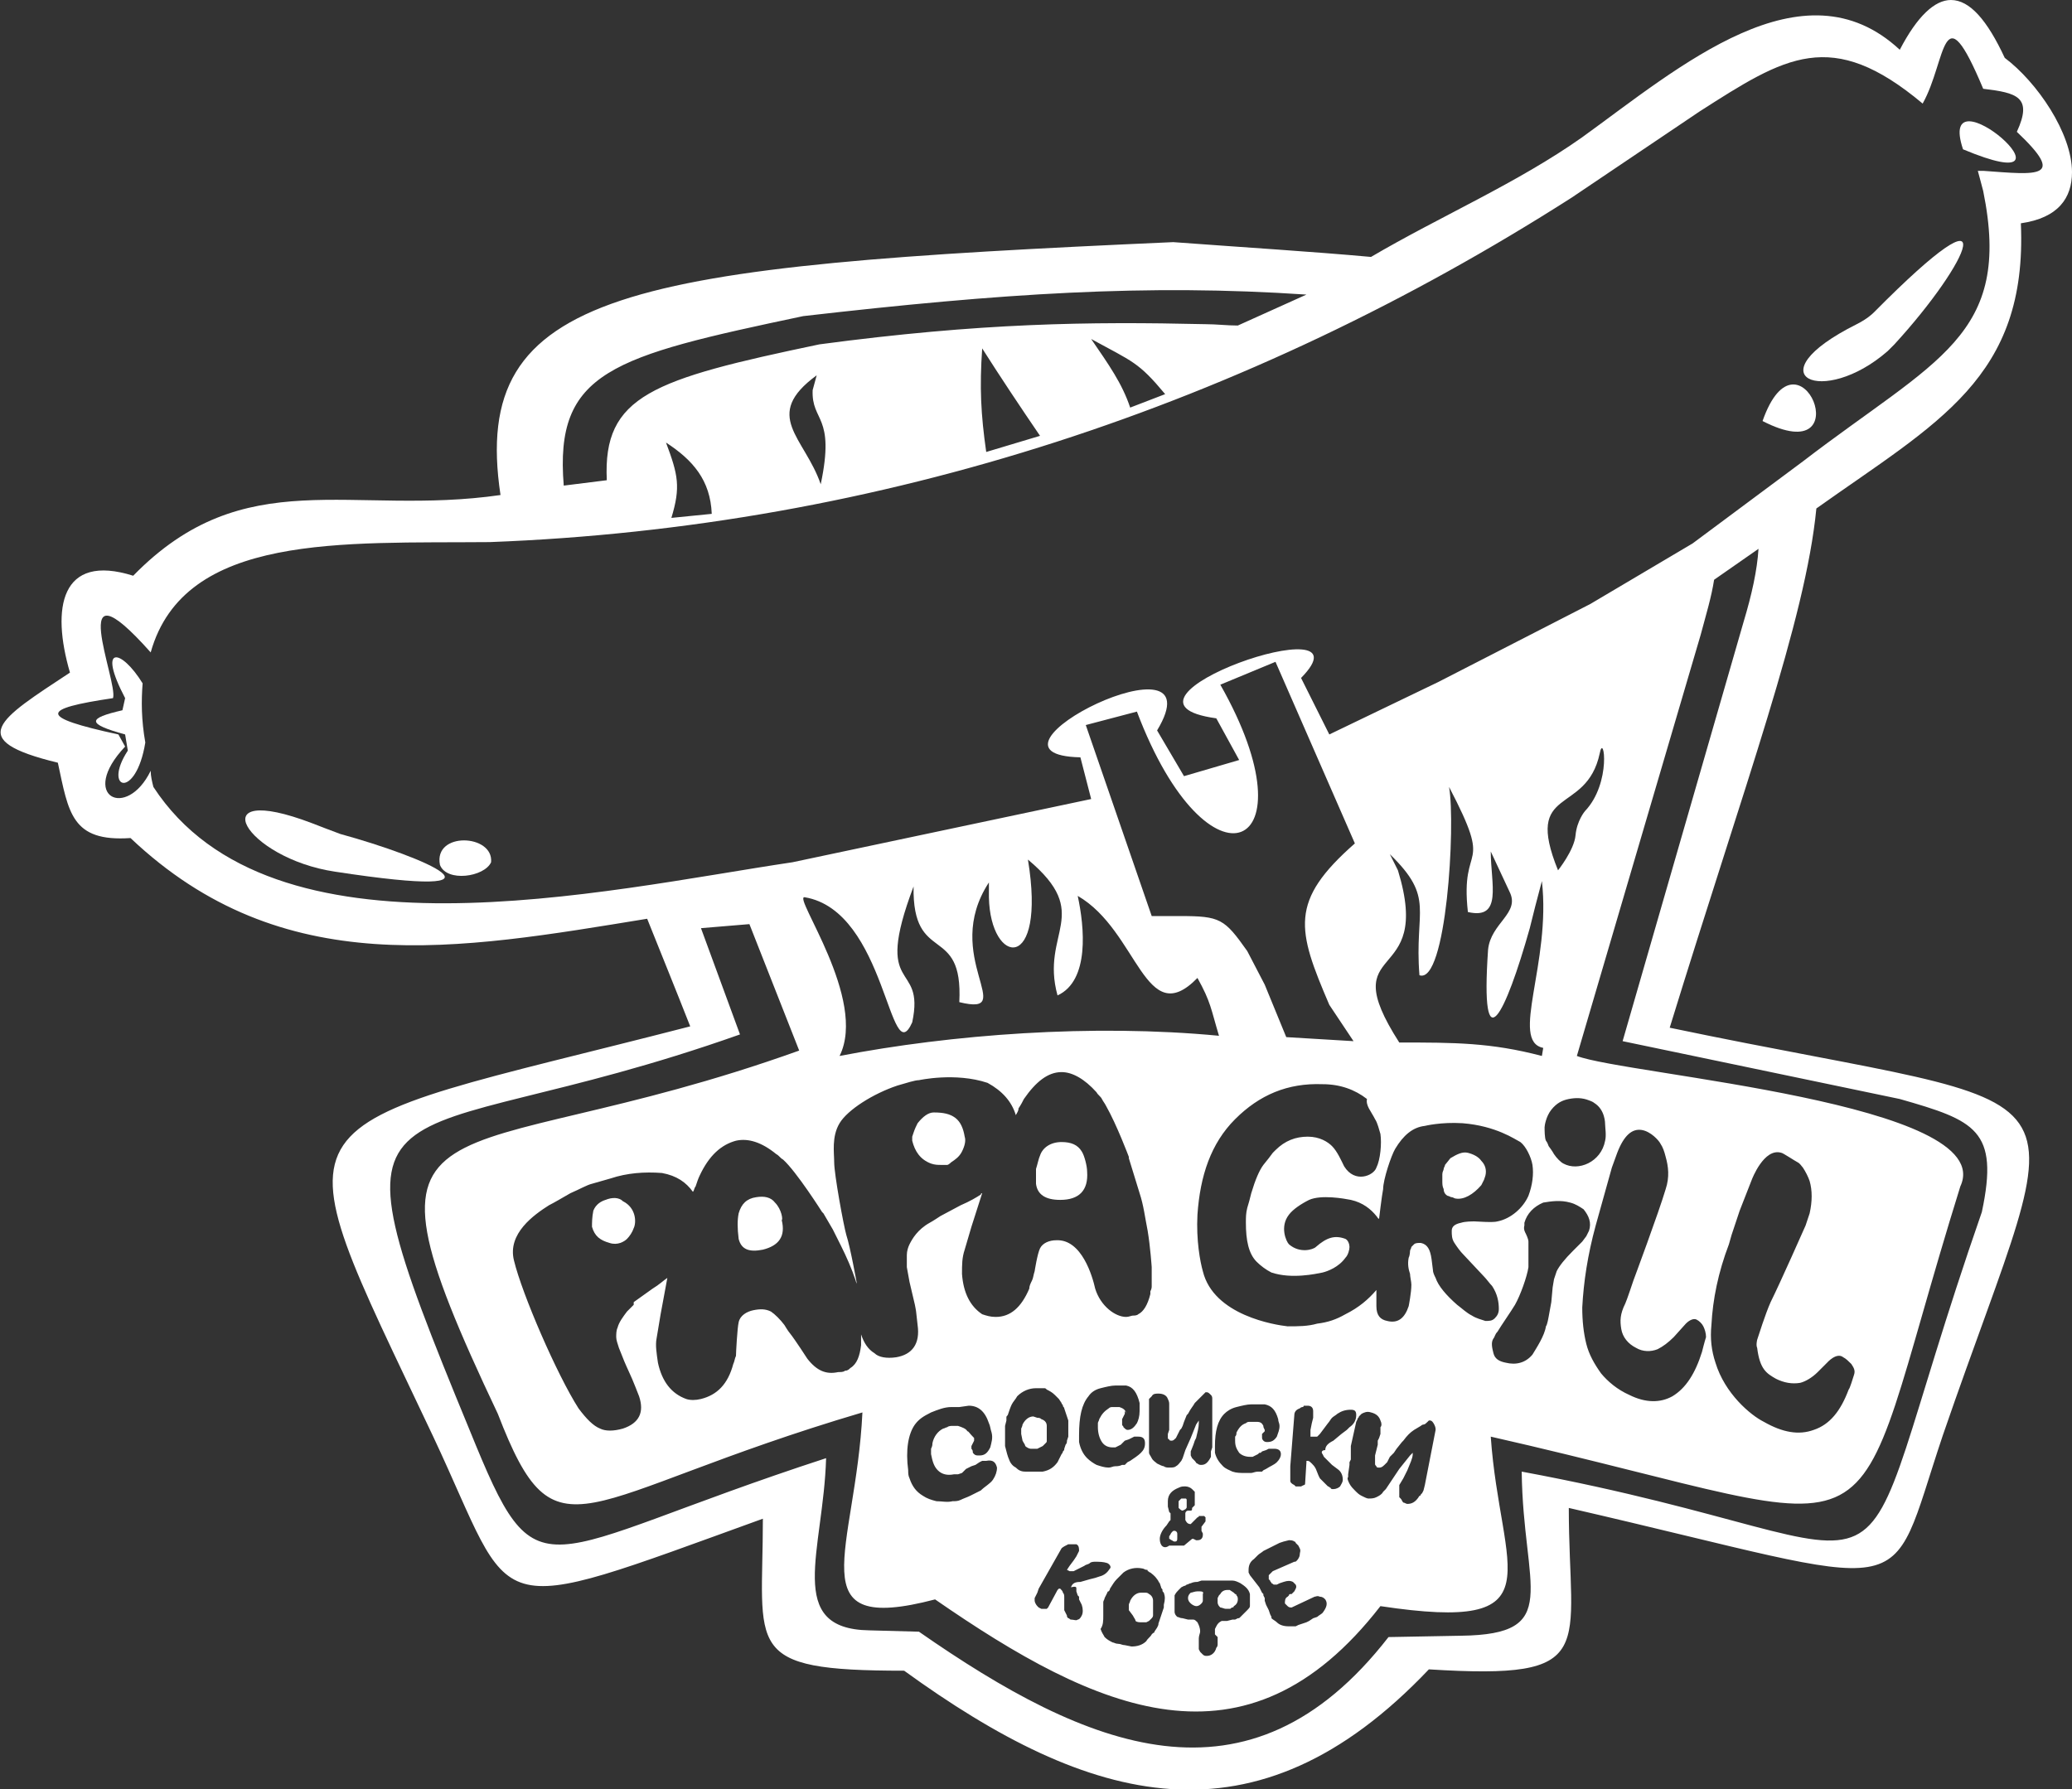 <svg xmlns="http://www.w3.org/2000/svg" xmlns:xlink="http://www.w3.org/1999/xlink" version="1.1" id="Слой_1" x="0px" y="0px" viewBox="0 0 154 133" style="enable-background:new 0 0 154 133;" xml:space="preserve">
<rect x="0" y="0" width="154" height="133" fill="#333333" stroke="none"/>
<style type="text/css">
	.st0{fill:#FFFFFF;}
</style>
<g>
	<path class="st0" d="M25.3,62c-0.3-0.1-2.1-0.8-2.1-0.8c-8.4-3.2-5,2.6,1.7,3.6C39.3,67,31.5,63.7,25.3,62"/>
	<path class="st0" d="M10.6,50.8c-1.6-2.6-3.4-2.9-1.3,1.1l-0.2,0.9c-2.6,0.6-2.7,1,0.2,1.8l0.2,1.2c-1.9,2.9,0.6,3.7,1.3-0.6   C10.5,53.5,10.5,52.1,10.6,50.8"/>
	<path class="st0" d="M145.9,11.1C155.7,15.2,143.8,4.8,145.9,11.1"/>
	<path class="st0" d="M154,12.8c0-2.9-2.6-6.7-5-8.5C147.7,1.5,146.4,0,145,0h0c-1.2,0-2.5,1.2-3.8,3.7C134-3,124.8,5,117.6,10.2   c-4.8,3.4-10.6,5.9-15.7,8.9c-4.4-0.4-9.3-0.7-14.7-1.1c-40.5,1.8-52.3,3.5-50,18.8c-11.1,1.6-19-2.5-27.3,6   c-5.4-1.7-6.1,2.4-4.7,7.2c-5.3,3.5-7.9,5-0.9,6.7c0.8,3.7,1,5.9,5.4,5.6c11.3,10.7,24.3,8.3,38.4,6c1,2.5,2.1,5.2,3.2,8   c-31.4,8.1-31,5.3-19.1,30.5c6.3,13.4,3.5,13.7,24.5,6.1c0,9.7-1.6,11.3,10.5,11.3c13.8,10,26.1,13.5,39-0.1   c12.8,0.8,10.4-1.4,10.4-12c26.5,6.1,23.5,7.4,27.8-5.4c9.7-28.2,12.2-23.5-20.3-30.3c5.6-18.2,10.1-30.3,10.9-38.6   c9-6.4,15.7-9.7,15.2-21.2C153,16.2,154,14.7,154,12.8 M59.7,23.5c14.8-1.7,25.5-2.4,37.4-1.6L92,24.2c-0.8,0-1.6-0.1-2.4-0.1   c-8.7-0.2-16.7-0.1-28.7,1.5c-12.4,2.6-16.1,3.8-15.8,10.1l-3.2,0.4C41.2,27.6,45.5,26.5,59.7,23.5 M86.6,29.3l-2.6,1   c-0.6-1.8-1.6-3.2-2.9-5.1C84.2,26.9,84.6,26.9,86.6,29.3 M77.3,32.4l-4,1.2c-0.4-2.8-0.5-4.8-0.3-7.7   C74.4,28.1,75.8,30.2,77.3,32.4 M61,36c-1.2-3.5-4.4-5.1-0.3-8.1L60.4,29C60.3,31.4,62.1,30.8,61,36 M49.5,32.9   c2,1.3,3.3,2.8,3.4,5.3l-3,0.3C50.6,36.2,50.4,35.3,49.5,32.9 M129.6,46.2l-9,31.2l20.6,4.3c5.6,1.6,7.4,2.3,6.1,8.4   c-11.3,32.5-2.4,25.2-34.2,19.3c0.1,8.7,3.1,12.1-4.5,12.2l-5.4,0.1c-10.4,13.4-22.4,8.3-34.9-0.4l-3.7-0.1   c-6.3-0.1-3.4-5.9-3.2-12.8c-21.8,7.1-21.3,10.7-26.5-2.1c-11.6-28.1-6.7-19.9,20.1-29.4l-2.9-7.9l3.6-0.3l3.7,9.4   c-26.5,9.5-34.3,1.9-22.4,27c4.4,11.4,5.8,6.2,27.1-0.1c-0.5,10.3-4.9,16.6,5.4,13.9c12,8.3,23.1,13.4,33.1,0.5   c13.3,2,8.9-2.5,8.2-12.6c31.7,7.2,25.8,10.6,34.9-18.6c2.9-6.2-24.9-8.3-28.5-9.7l9.2-31.3c0.4-1.5,0.8-2.8,1-4.1l3.3-2.3   C130.6,42.4,130.2,44.2,129.6,46.2 M67.9,65.9c-0.1,5.9,3.7,2.7,3.4,8.6c4.5,1.1-1.4-3.4,2.2-8.9l0,1.1c0.1,5.1,4.3,5.7,2.9-2.8   c4.9,4.1,0.9,5.4,2.2,10.1c2.4-1.1,2-5.1,1.5-7.4c4.5,2.6,5,10.1,8.9,6.1c1,1.8,1,2.3,1.6,4.3c-9.4-0.9-19.9-0.1-28.2,1.5   c2.1-4.2-3.5-11.9-2.6-11.8c6.1,1,6.3,13.1,8,9.3C68.8,71.3,64.8,74.1,67.9,65.9 M90.7,50.9l4.1-1.7l5.9,13.5   c-4.9,4.3-4.3,6.4-1.9,12l1.8,2.7l-5-0.3L94,73.2l-1.3-2.5c-1.7-2.4-2-2.6-5-2.6h-2.1l-4.9-14.2l3.8-1   C89.8,66.9,97.8,63.4,90.7,50.9 M103.9,64.7l-0.6-1.2c3.4,3.3,1.8,4.1,2.2,9c2,0.7,2.7-11.2,2.2-14c3.4,6.5,0.8,3.9,1.4,9.3   c2.6,0.6,1.7-2.1,1.7-4.5l1.4,3c0.8,1.6-1.4,2.3-1.6,4.3c-0.6,8.7,1.3,4.8,3.1-1.6l0.4-1.6l0.5-1.9c0.7,6.1-2.4,11.9,0.1,12.4   l-0.1,0.6c-3.8-1-6.5-1-10.6-1C99,69.7,106.6,73.5,103.9,64.7 M115.3,82.5c0.4-0.5,0.8-0.7,1.3-0.8c0.5-0.1,1-0.1,1.5,0.1   c0,0,0.3,0.1,0.4,0.2c0.8,0.5,0.8,1.5,0.8,1.6c0,0.2,0.1,0.8,0,1.2c-0.3,1.6-2,2.3-3.1,1.7c-0.2-0.1-0.5-0.4-0.7-0.7   c-0.1-0.2-0.4-0.6-0.4-0.6s-0.1-0.3-0.2-0.4c-0.1-0.2-0.1-0.8-0.1-1C114.8,83.7,114.9,83,115.3,82.5 M118.9,56   c0.3-1.6,0.9,2.2-1.1,4.3c0,0-0.6,0.7-0.7,1.8c-0.1,1.1-1.3,2.6-1.3,2.6C113.2,58.3,117.9,60.7,118.9,56 M120.5,98.8   c0.1,0.6,0.5,1.1,1.1,1.4c0.5,0.3,1.1,0.3,1.6,0.1c0.4-0.2,0.8-0.5,1.2-0.9l0.9-1c0.3-0.3,0.6-0.4,0.8-0.3c0.2,0.1,0.4,0.3,0.5,0.5   c0.1,0.2,0.2,0.5,0.2,0.8c-0.1,0.3-0.3,1.1-0.3,1.1c-0.5,1.6-1.2,2.7-2.2,3.3c-0.9,0.5-2,0.5-3.2-0.1c-0.9-0.4-1.6-1-2.1-1.6   c-0.5-0.7-0.9-1.4-1.1-2.2c-0.2-0.8-0.3-1.7-0.3-2.7c0.1-1.9,0.4-3.9,1-6.1l1.2-4.3l0.4-1.1c0.5-1.3,1.1-1.8,1.8-1.7   c0.7,0.1,1.3,0.8,1.4,1c0.2,0.3,0.3,0.6,0.4,1c0.2,0.7,0.3,1.5,0,2.4c-0.5,1.7-2.4,6.8-2.4,6.8s-0.5,1.5-0.6,1.7   C120.4,97.7,120.4,98.2,120.5,98.8 M116.7,89.4c0.4,0.1,0.7,0.3,1,0.5c0.4,0.5,0.6,1,0.4,1.6l-0.2,0.4l-0.3,0.4l-0.2,0.2l-0.1,0.1   l-0.2,0.2l-0.2,0.2c-0.6,0.6-1,1.1-1.2,1.5l-0.2,0.6l-0.1,0.6l-0.1,1.1l-0.2,1.1c0,0-0.1,0.6-0.2,0.7c-0.1,0.7-0.7,1.6-1,2.1   c-0.5,0.6-1.2,0.8-2,0.6c-0.5-0.1-0.8-0.3-0.9-0.7c-0.1-0.4-0.2-0.8,0-1.1c0.1-0.1,0.1-0.3,0.3-0.5c0.3-0.5,1-1.5,1.3-2   c0.4-0.7,0.9-2.1,1-2.8c0-0.2,0-0.3,0-0.4c0-0.4,0-1.2,0-1.5c0-0.2-0.2-0.6-0.2-0.6s-0.2-0.3-0.1-0.6c0,0,0-0.1,0-0.2   c0.2-0.7,0.7-1.2,1.4-1.5C115.3,89.3,116,89.2,116.7,89.4 M102.2,83.2c0.2,0.3,0.3,0.8,0.4,1.1c0.1,0.7,0,1.9-0.3,2.5   c-0.2,0.6-1.6,1.2-2.4-0.1c-0.2-0.4-0.5-1.1-0.9-1.5c-0.3-0.3-0.9-0.7-1.8-0.7c-0.9,0-1.7,0.3-2.4,1l-0.2,0.2l-0.3,0.4l-0.4,0.5   c-0.3,0.4-0.6,1.1-0.9,2.1c-0.1,0.4-0.2,0.8-0.3,1.1c-0.1,0.4-0.1,0.7-0.1,1.1c0,1.3,0.2,2.3,0.8,2.9c0.3,0.3,0.7,0.6,1.1,0.8   c1.5,0.5,3.3,0.1,3.8,0c0.4-0.1,1.2-0.4,1.7-1.1c0.2-0.2,0.3-0.6,0.3-0.8c0-0.2-0.1-0.5-0.3-0.6c-0.8-0.3-1.4-0.1-2.2,0.6   c-0.2,0.2-1.2,0.5-2-0.2c-0.2-0.2-0.7-1.3,0-2.2c0.3-0.4,0.9-0.8,1.5-1.1c0.9-0.4,2.6-0.1,3.1,0c0.9,0.2,1.5,0.7,1.9,1.2   c0.1,0.1,0.1,0.2,0.2,0.2c0,0,0.2-1.7,0.3-2.2c0-0.7,0.6-2.5,0.9-3c0.6-1,1.3-1.6,2.2-1.7c0,0,1.2-0.3,2.8-0.2   c2.5,0.2,3.9,1.2,4.3,1.4c0.4,0.3,0.8,1.1,0.9,1.7c0.1,0.7,0,1.5-0.3,2.3c-0.4,0.9-1.3,1.7-2.3,1.9c-0.3,0.1-1.6,0-1.7,0   c-0.2,0-0.7,0-1,0.1c-0.5,0.1-0.7,0.3-0.7,0.6c0,0.3,0,0.6,0.2,0.9c0.2,0.3,0.4,0.6,0.7,0.9l1.5,1.6c0.2,0.2,0.4,0.5,0.6,0.7   c0.4,0.6,0.5,1.2,0.5,1.7c0,0.3-0.1,0.5-0.3,0.7c-0.2,0.2-0.4,0.2-0.7,0.2c-0.3-0.1-0.7-0.2-1-0.4c-0.4-0.2-0.7-0.5-1.1-0.8   c-0.8-0.7-1.4-1.4-1.6-2c-0.1-0.2-0.2-0.4-0.2-0.6l-0.1-0.8c-0.1-0.7-0.3-1.1-0.8-1.2c-0.2,0-0.4,0-0.5,0.1   c-0.1,0.1-0.1,0.1-0.2,0.2c0,0.1-0.1,0.2-0.1,0.3c0,0,0,0.3-0.1,0.5c-0.1,0.5,0,0.9,0.1,1.2c0,0.2,0.1,0.6,0.1,0.8   c0,0.6-0.2,1.6-0.2,1.6c-0.3,0.9-0.8,1.3-1.6,1.1c-0.5-0.1-0.8-0.4-0.8-1.1l0-1.2c-0.6,0.7-1.3,1.3-2.3,1.8   c-0.7,0.4-1.3,0.6-2.1,0.7c-0.7,0.2-1.4,0.2-2.2,0.2c-0.9-0.1-5.5-0.8-6.3-4.1c-0.2-0.7-0.5-2.3-0.4-4.2c0.2-2.9,1-5.3,2.8-7.1   c1.8-1.8,3.9-2.7,6.5-2.6c1.3,0,2.4,0.4,3.3,1.1C101.5,82.2,101.9,82.6,102.2,83.2 M105.1,107.9l0-0.1l0,0l0,0l0,0l0,0l0,0l0,0.1   l-0.3,0.3l-0.4,0.5l-0.4,0.5l-0.6,0.9l-0.2,0.3l-0.2,0.3l-0.2,0.2c-0.1,0.2-0.3,0.3-0.5,0.4c-0.2,0.1-0.4,0.1-0.6,0.1   c-0.1,0-0.3-0.1-0.5-0.2c-0.2-0.1-0.3-0.2-0.5-0.4c-0.1-0.1-0.3-0.3-0.4-0.5c-0.1-0.2-0.2-0.4-0.1-0.5c0,0,0,0,0-0.1   c0-0.1,0-0.1,0-0.1l0.1-0.7v-0.2l0.1-0.2l0-0.2l0-0.1l0-0.2l0-0.2l0-0.3l0.4-1.8l0.1-0.2c0-0.1,0.1-0.1,0.1-0.2l0.1-0.1l0.1-0.1   c0.2-0.1,0.4-0.2,0.7-0.1c0.4,0.1,0.6,0.3,0.7,0.6c0.1,0.2,0.1,0.4,0,0.5c0,0,0,0.1,0,0.1c0,0.1,0,0.1,0,0.1l0,0.3l-0.1,0.3   l-0.1,0.2l0,0c0,0,0,0.1,0,0.1c0,0,0,0.1,0,0.1c0,0,0,0.1,0,0.1l-0.1,0.4l-0.1,0.4l0,0.2l0,0.3c0,0,0,0.1,0,0.1   c0,0.1,0,0.1,0.1,0.2c0,0.1,0.1,0.1,0.2,0.1c0.1,0,0.2,0,0.4-0.2l0.2-0.2l0.1-0.2l0.1-0.2l0.1-0.1l0.2-0.2l0.2-0.3l0.4-0.5l0.1-0.1   c0.3-0.4,0.5-0.6,0.8-0.8l0.5-0.3c0.1-0.1,0.2-0.1,0.2-0.1c0.1,0,0.2-0.1,0.3-0.2l0.1-0.1l0.1,0l0,0l0,0c0.1,0,0.2,0.1,0.3,0.3   c0.1,0.2,0.1,0.3,0.1,0.4l-0.8,4.1l-0.1,0.4l-0.1,0.2l-0.1,0.1c0,0,0,0.1-0.1,0.1c-0.3,0.5-0.6,0.6-0.9,0.6c-0.1,0-0.2-0.1-0.3-0.1   c-0.1-0.1-0.1-0.2-0.2-0.3l-0.1-0.1l0-0.2l0-0.2l0-0.1l0-0.1l0-0.1l0-0.1l0-0.1l0.3-0.5l0.2-0.4l0.1-0.2c0.2-0.5,0.4-0.9,0.4-1.2   l0-0.1L105.1,107.9z M98.3,108.1l0.1,0.2l0.3,0.3l0.1,0.1l0.1,0.1l0.1,0.1l0.4,0.3c0.3,0.2,0.4,0.5,0.4,0.8c0,0.2-0.1,0.3-0.2,0.5   c-0.1,0.1-0.3,0.2-0.5,0.2c-0.1,0-0.2,0-0.2-0.1c-0.1,0-0.1-0.1-0.2-0.1l-0.2-0.2l-0.2-0.2l-0.2-0.2l-0.1-0.2l-0.2-0.5   c-0.1-0.2-0.2-0.3-0.3-0.4c-0.1-0.1-0.2-0.2-0.3-0.2l-0.1,0c0,0,0,0,0,0.1l-0.1,1.6c0,0,0,0.1-0.1,0.1l-0.2,0.1l-0.2,0l-0.2,0l0,0   l-0.1-0.1c-0.2-0.1-0.3-0.2-0.3-0.3c0,0,0-0.1,0-0.1c0,0,0-0.1,0-0.1l0-0.2l0-0.3l0-0.4l0.3-3.8c0-0.2,0.1-0.4,0.4-0.5   c0,0,0.1-0.1,0.2-0.1c0,0,0.1,0,0.1-0.1c0.1,0,0.1,0,0.2,0c0.1,0,0.1,0,0.1,0c0.2,0,0.4,0.1,0.4,0.4l0,0.2v0.3l-0.1,0.4l-0.1,0.5   l0,0.4l0,0.1l0.1,0l0.1,0l0.2,0c0,0,0.1,0,0.1,0l0.1-0.1l0.1-0.1l0.3-0.4l0.3-0.4c0.1-0.1,0.2-0.3,0.3-0.4c0.1-0.1,0.3-0.2,0.4-0.3   c0.3-0.2,0.6-0.3,1-0.3c0.3,0,0.4,0.1,0.4,0.4c0,0.4-0.2,0.7-0.5,0.9l-0.2,0.2l-0.4,0.3l-0.6,0.5c-0.4,0.2-0.6,0.4-0.6,0.7   C98.2,107.8,98.2,108,98.3,108.1 M90.5,121.7l0,0.2l0,0.1v0.2c0,0.1,0,0.2-0.1,0.3c-0.1,0.4-0.4,0.6-0.7,0.6c-0.1,0-0.2,0-0.3-0.1   c-0.1-0.1-0.1-0.1-0.2-0.2l-0.1-0.2l0-0.1l0-0.3v-0.1c0-0.1,0-0.1,0-0.1l0-0.2c0-0.2,0.1-0.4,0.1-0.5c0-0.3-0.1-0.5-0.2-0.7   c-0.1-0.1-0.2-0.2-0.3-0.2l-0.1,0l-0.1,0c0,0-0.1,0-0.1,0c0,0-0.1,0-0.1,0l-0.4-0.1c-0.2,0-0.3-0.1-0.4-0.1   c-0.1-0.1-0.2-0.2-0.2-0.4l0-0.2l0-0.2l0-0.2l0-0.4l0-0.1v-0.1c0.1-0.2,0.2-0.3,0.3-0.4l0.2-0.2l0.2-0.1c0.1,0,0.2-0.1,0.2-0.1   c0.1,0,0.2-0.1,0.3-0.1c0.2-0.1,0.4-0.1,0.5-0.1l0.3-0.1l0.3,0l0.2,0H90h0.7c0.1,0,0.3,0,0.4,0c0.1,0,0.3,0,0.5,0   c0.2,0,0.4,0.1,0.6,0.2c0.3,0.2,0.6,0.4,0.7,0.8c0,0.1,0,0.1,0,0.2c0,0.1,0,0.2,0,0.2c0,0.1,0,0.3,0,0.5c0,0.1-0.1,0.2-0.2,0.3   l-0.1,0.1l-0.2,0.2l-0.2,0.2c-0.1,0.1-0.1,0.1-0.2,0.1l-0.2,0.1l-0.2,0l-0.4,0.1l-0.2,0c0,0-0.1,0-0.1,0c0,0,0,0-0.1,0   c-0.2,0.1-0.3,0.2-0.4,0.4l-0.1,0.2l0,0.3v0.1L90.5,121.7z M80,118.1l0,0.2l0.1,0.3l0.1,0.1l0,0.1l0,0.1l0.2,0.4   c0.1,0.3,0.1,0.6,0,0.8c-0.1,0.2-0.2,0.3-0.3,0.3c-0.1,0.1-0.3,0-0.5,0c-0.1,0-0.1-0.1-0.2-0.1c-0.1-0.1-0.1-0.1-0.1-0.2l-0.1-0.2   l-0.1-0.2l0-0.2l0-0.2l0-0.5c0-0.2,0-0.3-0.1-0.4c0-0.1-0.1-0.2-0.2-0.3l-0.1,0c0,0,0,0-0.1,0.1l-0.7,1.3c0,0-0.1,0.1-0.1,0.1   l-0.2,0l-0.2,0l-0.2-0.1l0,0l-0.1-0.1c-0.1-0.1-0.2-0.3-0.2-0.4c0,0,0-0.1,0-0.1c0,0,0-0.1,0-0.1l0.1-0.2l0.1-0.2l0.1-0.3l1.7-3   c0.1-0.1,0.3-0.2,0.5-0.3c0,0,0.1,0,0.2,0c0,0,0.1,0,0.1,0c0.1,0,0.1,0,0.2,0c0,0,0.1,0,0.1,0c0.2,0.1,0.2,0.3,0.2,0.5l-0.1,0.2   l-0.1,0.2l-0.2,0.3l-0.3,0.4l-0.2,0.3l0,0l0,0l0,0l0.2,0.1c0,0,0.1,0,0.1,0l0.1,0l0.1,0l0.4-0.2l0.4-0.2c0.1-0.1,0.3-0.1,0.4-0.2   c0.1-0.1,0.3-0.1,0.4-0.1c0.3,0,0.6,0,0.9,0.1c0.2,0.1,0.3,0.3,0.2,0.4c-0.2,0.3-0.4,0.5-0.8,0.6l-0.3,0.1l-0.4,0.1l-0.7,0.2   c-0.4,0-0.6,0.1-0.7,0.4C80,117.9,80,118,80,118.1 M76.7,109.4c-0.2,0-0.3,0-0.5,0c-0.3,0-0.5-0.1-0.7-0.3   c-0.2-0.1-0.4-0.3-0.5-0.6c-0.1-0.2-0.2-0.6-0.3-1l0-0.1l0-0.2v-0.1V107v-0.2v-0.2v-0.2c0-0.1,0-0.3,0-0.4l0.1-0.4c0,0,0-0.1,0-0.2   c0-0.1,0-0.1,0.1-0.2c0.1-0.3,0.2-0.6,0.3-0.8c0.1-0.2,0.3-0.4,0.4-0.6c0.4-0.4,0.9-0.6,1.4-0.6c0.1,0,0.3,0,0.4,0   c0.1,0,0.1,0,0.2,0c0.1,0,0.1,0,0.2,0.1c0.2,0.1,0.4,0.2,0.6,0.4c0.1,0.1,0.2,0.2,0.3,0.3l0.2,0.3c0,0.1,0.1,0.1,0.1,0.2   c0,0.1,0.1,0.1,0.1,0.2c0.1,0.3,0.2,0.6,0.3,0.9c0,0.1,0,0.2,0,0.3v0.3v0.3l0,0.3l-0.1,0.3c0,0.1,0,0.2-0.1,0.3l-0.1,0.3   c0,0.1,0,0.1-0.1,0.2c0,0,0,0.1-0.1,0.2c-0.1,0.2-0.2,0.4-0.3,0.6c-0.3,0.4-0.6,0.6-1.1,0.7h-0.6C77.1,109.4,76.9,109.4,76.7,109.4    M83.7,105c-0.1-0.2-0.2-0.3-0.5-0.4l-0.1,0H83c-0.1,0-0.2,0-0.3,0c-0.1,0-0.2,0-0.3,0.1c-0.3,0.2-0.5,0.4-0.7,0.8   c0,0.1-0.1,0.2-0.1,0.3c0,0.1,0,0.2,0,0.3c0,0.4,0.1,0.8,0.3,1.1c0.2,0.3,0.5,0.4,0.8,0.4c0,0,0.1,0,0.1,0l0.1,0l0.2-0.1l0.2-0.1   l0.1-0.1l0.1-0.1l0.1-0.1l0.3-0.1l0.2-0.1l0.2-0.1h0.1l0.1,0h0.1c0.4,0,0.5,0.2,0.5,0.5c0,0.3-0.1,0.5-0.3,0.7   c-0.2,0.2-0.5,0.4-0.8,0.6l-0.2,0.1l-0.1,0.1l-0.1,0.1l-0.2,0c-0.2,0.1-0.4,0.1-0.5,0.1c-0.2,0-0.3,0.1-0.5,0.1   c-0.3,0-0.6-0.1-0.9-0.2c-0.2-0.1-0.5-0.3-0.7-0.5c-0.3-0.3-0.5-0.7-0.6-1.2c0-0.2,0-0.3,0-0.5c0-1.4,0.2-2.3,0.7-2.9   c0.2-0.3,0.5-0.5,0.9-0.6c0.4-0.1,0.8-0.2,1.1-0.2h0.1c0,0,0.1,0,0.1,0h0.1h0.5c0.5,0.1,0.8,0.5,1,1.3c0,0.2,0,0.4,0,0.6   c0,0.4-0.1,0.7-0.2,0.9c-0.2,0.3-0.4,0.5-0.7,0.5c-0.1,0-0.2-0.1-0.3-0.2c0-0.1-0.1-0.1-0.1-0.2c0-0.1,0-0.1,0-0.2c0,0,0-0.1,0-0.2   l0.1-0.2l0.1-0.2c0,0,0,0,0-0.1c0,0,0-0.1,0-0.1C83.8,105.1,83.7,105.1,83.7,105 M82,120.1l0-0.1l0-0.2l0-0.1l0-0.1l0-0.1l0-0.2   l0-0.2c0-0.1,0.1-0.2,0.1-0.3l0.2-0.4c0,0,0-0.1,0.1-0.1c0,0,0.1-0.1,0.1-0.2c0.2-0.3,0.3-0.5,0.5-0.7c0.2-0.2,0.3-0.3,0.5-0.5   c0.4-0.3,0.9-0.4,1.4-0.3c0.1,0,0.2,0.1,0.3,0.1c0.1,0,0.1,0,0.1,0.1c0.1,0,0.1,0.1,0.2,0.1c0.1,0.1,0.3,0.2,0.5,0.5   c0.1,0.1,0.1,0.2,0.2,0.3l0.1,0.3c0,0.1,0.1,0.1,0.1,0.2c0,0.1,0,0.1,0.1,0.2c0.1,0.3,0.1,0.5,0,0.9c0,0.1,0,0.2,0,0.2l-0.1,0.3   l-0.1,0.3l-0.1,0.3l-0.1,0.3c0,0.1,0,0.1-0.1,0.3l-0.2,0.3c0,0.1-0.1,0.1-0.1,0.1c0,0-0.1,0.1-0.1,0.1c-0.1,0.2-0.3,0.3-0.4,0.5   c-0.3,0.3-0.7,0.4-1.1,0.4l-0.5-0.1c-0.2,0-0.3-0.1-0.5-0.1c-0.2,0-0.3-0.1-0.4-0.1c-0.2-0.1-0.4-0.2-0.6-0.4   c-0.1-0.2-0.2-0.3-0.3-0.6C82,120.8,82,120.5,82,120.1 M86.8,106.6l0,0.2c0,0,0,0.1,0,0.1c0,0,0,0.1,0.1,0.1c0,0.1,0.1,0.1,0.2,0.1   c0.1,0,0.2-0.1,0.3-0.2l0.1-0.2l0.1-0.2l0.1-0.2l0.1-0.1l0.1-0.2l0.1-0.3l0.2-0.5l0.1-0.1c0.2-0.4,0.4-0.6,0.5-0.8l0.3-0.3   c0.1-0.1,0.1-0.1,0.2-0.2c0.1-0.1,0.1-0.1,0.2-0.2l0.1-0.1l0.1,0h0l0,0c0.1,0,0.2,0.1,0.3,0.2c0.1,0.1,0.1,0.2,0.1,0.3l0,3.6   l-0.1,0.3l0,0.2l0,0.1c0,0.1,0,0.1,0,0.1c-0.2,0.4-0.4,0.6-0.7,0.6c-0.1,0-0.2,0-0.3-0.1c-0.1,0-0.1-0.1-0.2-0.2l-0.1-0.1l-0.1-0.1   l-0.1-0.2l0-0.1v-0.1l0-0.1V108l0-0.1l0.2-0.5l0.1-0.3l0.1-0.2c0.1-0.4,0.2-0.8,0.2-1.1v-0.1l0-0.1l0-0.1l0,0h0l0,0l0,0l0,0l0,0.1   l-0.2,0.3l-0.2,0.5l-0.2,0.5l-0.4,0.9l-0.1,0.3l-0.1,0.3l-0.1,0.2c-0.1,0.1-0.2,0.3-0.4,0.4c-0.1,0.1-0.3,0.1-0.5,0.1   c-0.1,0-0.3,0-0.4-0.1c-0.1,0-0.3-0.1-0.5-0.2c-0.1-0.1-0.3-0.2-0.4-0.4c-0.1-0.2-0.2-0.3-0.2-0.4c0,0,0,0,0-0.1c0,0,0-0.1,0-0.1   v-0.6l0-0.2l0-0.1l0-0.2v-0.1v-0.2v-0.2l0-0.3l0-1.6l0-0.2c0,0,0-0.1,0-0.1l0.1-0.1l0.1-0.1c0.1-0.2,0.3-0.2,0.5-0.2   c0.3,0,0.6,0.1,0.7,0.4c0.1,0.2,0.1,0.3,0.1,0.4c0,0,0,0.1,0,0.1c0,0.1,0,0.1,0,0.1l0,0.2v0.2l0,0.1l0,0.1c0,0,0,0.1,0,0.1   c0,0,0,0.1,0,0.1c0,0,0,0.1,0,0.1l0,0.4l0,0.4L86.8,106.6z M86.2,114.4c0-0.3,0.2-0.7,0.5-1l0.2-0.3L87,113l0-0.1l0-0.1v-0.1v-0.1   l0-0.1c0,0,0,0-0.1-0.1l-0.1-0.4l0-0.2v-0.2c0-0.5,0.3-0.8,0.8-1c0.2-0.1,0.3-0.1,0.5-0.1c0.2,0,0.4,0.1,0.5,0.2   c0,0,0.1,0.1,0.1,0.1l0.1,0.1c0,0,0,0.1,0,0.1v0.2v0.1l0,0.2l0,0.2l0,0.1c0,0,0,0.1,0,0.1l-0.1,0.1l-0.1,0.1l0,0.1l0,0l0,0   c0,0,0,0.1-0.1,0.1l-0.1,0l-0.1,0c-0.1,0-0.2,0.1-0.2,0.2v0.1l0,0.2l0,0.1l0,0.1c0.1,0.2,0.2,0.3,0.4,0.3h0h0l0.5-0.5   c0,0,0.1,0,0.1-0.1h0.1c0.1,0,0.1,0,0.1,0l0.1,0l0.1,0l0.1,0.1c0,0,0,0,0,0.1c0,0,0,0,0,0.1l0,0.1v0l-0.3,0.4v0v0.1v0.1   c0,0,0,0,0,0.1l0.1,0.2c0,0,0,0.1,0,0.1c0,0.2-0.1,0.4-0.4,0.4c-0.1,0-0.1,0-0.1,0l-0.2-0.1c0,0-0.1,0-0.1,0h0h0l-0.6,0.5l-0.1,0   l-0.1,0h-0.3l-0.3,0H87l-0.1,0C86.5,115.2,86.2,114.9,86.2,114.4 M93.9,106c-0.1-0.2-0.2-0.3-0.5-0.3l-0.1,0h-0.1   c-0.1,0-0.2,0-0.3,0c-0.1,0-0.2,0-0.3,0.1c-0.3,0.1-0.5,0.3-0.7,0.7c0,0.1,0,0.2-0.1,0.3c0,0.1,0,0.2,0,0.3c0,0.4,0.1,0.6,0.3,0.9   c0.2,0.2,0.5,0.3,0.8,0.3c0,0,0.1,0,0.1,0l0.1,0l0.2-0.1l0.2-0.1l0.1-0.1l0.1,0l0.1-0.1l0.3-0.1l0.2-0.1l0.1,0h0.1l0.1,0h0.1   c0.4,0,0.5,0.2,0.5,0.4c0,0.2-0.1,0.4-0.3,0.6c-0.2,0.2-0.5,0.3-0.8,0.5l-0.2,0.1l-0.1,0.1l-0.1,0l-0.2,0c-0.2,0-0.4,0.1-0.5,0.1   c-0.2,0-0.3,0-0.5,0c-0.3,0-0.6,0-0.9-0.1c-0.2-0.1-0.5-0.2-0.7-0.4c-0.3-0.3-0.5-0.6-0.6-1c0-0.1,0-0.3,0-0.5   c0-1.1,0.2-1.9,0.7-2.4c0.2-0.2,0.5-0.4,0.9-0.5c0.4-0.1,0.8-0.2,1.1-0.2h0.1c0,0,0.1,0,0.1,0h0.1H94c0.5,0.1,0.8,0.4,1,1.1   c0,0.2,0.1,0.3,0.1,0.5c0,0.3-0.1,0.5-0.2,0.8c-0.2,0.3-0.4,0.4-0.7,0.4c-0.1,0-0.2,0-0.3-0.1c0,0-0.1-0.1-0.1-0.2   c0-0.1,0-0.1,0-0.2c0,0,0-0.1,0-0.1l0.1-0.1l0.1-0.1c0,0,0,0,0,0c0,0,0-0.1,0-0.1C93.9,106.1,93.9,106.1,93.9,106 M92.9,117.1   l-0.1-0.2l0-0.1c0-0.1,0-0.1,0-0.1c0-0.3,0.1-0.6,0.4-0.8c0.1-0.1,0.2-0.2,0.3-0.3c0.1-0.1,0.3-0.2,0.4-0.3l1.2-0.6l0.3-0.1   l0.4-0.1c0.1,0,0.3,0,0.4,0.1c0.1,0,0.1,0.1,0.1,0.1c0,0,0.1,0.1,0.1,0.1l0.1,0.1l0.1,0.2c0.1,0.2,0,0.3,0,0.5   c0,0.1-0.1,0.3-0.2,0.4c-0.1,0.1-0.1,0.1-0.2,0.1l-1.6,0.7c-0.1,0.1-0.2,0.2-0.3,0.3l0,0.1c0,0,0,0,0,0.1l0,0.1l0.1,0.1   c0,0.1,0.1,0.1,0.1,0.2c0.1,0,0.1,0.1,0.2,0.1h0.1c0,0,0,0,0.1,0l0.2-0.1l0.3-0.1c0.3-0.1,0.5-0.1,0.7,0l0.1,0.1l0.1,0.1l0,0   c0.1,0.2,0,0.3-0.1,0.5l-0.1,0.1l-0.1,0.1c0,0-0.1,0-0.1,0c0,0-0.1,0-0.1,0.1c0,0-0.1,0.1-0.1,0.1c-0.2,0.1-0.2,0.3-0.2,0.5   l0.1,0.1l0.1,0.1c0.1,0.1,0.2,0.1,0.3,0.1l1.7-0.8c0.1,0,0.2-0.1,0.4,0c0.2,0,0.3,0.1,0.4,0.2c0.2,0.3,0.1,0.6-0.2,1   c-0.1,0.1-0.3,0.2-0.4,0.3l-0.3,0.1l-0.3,0.2l-0.2,0.1l-0.3,0.1l-0.3,0.1l-0.2,0.1l-0.3,0c-0.1,0-0.2,0-0.2,0   c-0.4,0-0.7-0.1-0.9-0.3c-0.1-0.1-0.3-0.2-0.4-0.3l0-0.1l-0.1-0.2l-0.1-0.3l-0.1-0.2l-0.1-0.2l-0.1-0.3c0-0.1,0-0.1,0-0.1   c0,0,0,0,0-0.1l-0.1-0.2l0-0.1l-0.1-0.1l-0.1-0.2l-0.1-0.2L92.9,117.1z M61.1,90.1l0.1,0.1l0.7,1.2l0.6,1.2   c0.4,0.8,0.8,1.7,1.1,2.6c0,0.1,0.1,0.2,0.1,0.3c0,0-0.5-2.8-0.8-3.7c-0.2-0.7-0.9-4.5-0.9-5.4c0-0.7-0.2-1.9,0.4-2.9   c0.6-1,2.5-2.2,4.3-2.8c0.7-0.2,1.3-0.4,1.6-0.4c0,0,2.7-0.6,5.1,0.2c1.1,0.6,1.8,1.4,2.1,2.4c0.1-0.2,0.2-0.3,0.2-0.5   c0.2-0.3,0.3-0.5,0.4-0.7c0.9-1.3,1.8-2,2.8-2c0.8,0,1.7,0.5,2.6,1.5c0.1,0.2,0.3,0.3,0.4,0.5c0.1,0.2,0.2,0.3,0.3,0.5   c0.8,1.4,1.7,3.8,1.7,3.8l0,0.1l0.4,1.3l0.4,1.3c0.3,0.9,0.4,1.8,0.6,2.8c0.2,1.2,0.3,2.7,0.3,2.7s0,1.1,0,1.4c0,0.1,0,0.2-0.1,0.4   c0,0.1,0,0.2,0,0.2c-0.2,0.8-0.5,1.3-0.9,1.5c-0.1,0.1-0.3,0.1-0.4,0.1c-0.1,0-0.3,0.1-0.5,0.1c-0.8,0-1.9-0.8-2.3-2.1   c-0.2-0.9-1-3.7-2.9-3.6c-0.5,0-1,0.2-1.2,0.6c-0.2,0.4-0.4,1.7-0.4,1.7c-0.1,0.3-0.1,0.5-0.2,0.7c-0.1,0.2-0.2,0.4-0.2,0.6   c-0.6,1.4-1.4,2.1-2.5,2.1c-0.4,0-0.7-0.1-1-0.2c-0.9-0.6-1.4-1.6-1.5-3c0-0.7,0-1.2,0.2-1.8l0.5-1.7l0.8-2.5c0,0-0.1,0-0.1,0.1   c-0.3,0.2-0.8,0.5-1.5,0.8l-1.5,0.8c0,0-0.6,0.4-0.8,0.5c-0.9,0.5-1.3,1.2-1.5,1.6c-0.1,0.2-0.2,0.5-0.2,0.8c0,0.3,0,0.6,0,0.9   l0.2,1.1l0.4,1.7c0,0,0.1,0.5,0.1,0.6l0.1,0.9c0.2,1.4-0.4,2.2-1.6,2.4c-0.7,0.1-1.3,0-1.6-0.3c-0.5-0.3-0.8-0.8-1-1.4l0-0.1l0,0.3   c0,0.1,0,0.3,0,0.4c0,0.1,0,0.2,0,0.2c-0.1,0.8-0.3,1.4-0.8,1.7c-0.1,0.1-0.2,0.2-0.4,0.2c-0.1,0.1-0.3,0.1-0.5,0.1   c-0.9,0.2-1.6-0.1-2.3-1c0,0-0.9-1.4-1.3-1.9c-0.1-0.1-0.4-0.6-0.4-0.6c-0.3-0.4-0.7-0.8-1-1c-0.4-0.2-0.8-0.2-1.3-0.1   c-0.5,0.1-1,0.4-1.1,0.9c-0.1,0.4-0.2,2.3-0.2,2.5c-0.1,0.2-0.1,0.4-0.2,0.6c-0.4,1.5-1.2,2.3-2.4,2.6c-0.4,0.1-0.8,0.1-1.1,0   c-1.1-0.4-1.8-1.3-2.1-2.7c-0.1-0.7-0.2-1.3-0.1-1.8l0.3-1.8l0.5-2.7c-0.3,0.2-0.6,0.5-1.1,0.8l-1.4,1L47.1,97l-0.5,0.5   c-0.3,0.4-0.6,0.8-0.7,1.2c-0.1,0.2-0.1,0.5-0.1,0.7c0,0.2,0.1,0.5,0.2,0.8l0.4,1c0,0,0.3,0.7,0.4,0.9c0.2,0.4,0.7,1.7,0.7,1.7   c0.4,1.2,0,2-1.2,2.4c-0.7,0.2-1.3,0.2-1.7,0c-0.5-0.2-1-0.7-1.6-1.5c-1.6-2.5-4.2-8.5-4.8-11c-0.5-2,1.5-3.4,2.6-4.1   c0.4-0.2,0.9-0.5,1.6-0.9c0.7-0.3,1.2-0.6,1.6-0.7l1.4-0.4c1.2-0.4,2.5-0.5,3.8-0.4c1.1,0.2,1.8,0.7,2.3,1.4   c0.1-0.1,0.1-0.3,0.2-0.4c0.1-0.3,0.2-0.6,0.3-0.8c0.7-1.5,1.6-2.3,2.7-2.6c0.9-0.2,1.9,0.1,3,1c0.2,0.1,0.3,0.3,0.5,0.4   C59.2,87.1,61.1,90.1,61.1,90.1 M71.9,106.4c-0.1-0.2-0.4-0.3-0.7-0.4l-0.2,0l-0.2,0c-0.1,0-0.3,0-0.4,0.1c-0.1,0-0.2,0.1-0.3,0.1   c-0.4,0.2-0.7,0.6-0.8,1.1c0,0.1,0,0.2-0.1,0.4c0,0.1,0,0.2,0,0.4c0.1,0.5,0.2,0.9,0.5,1.2c0.3,0.3,0.7,0.4,1.2,0.3   c0.1,0,0.1,0,0.1,0l0.2,0l0.3-0.1l0.2-0.2l0.1-0.1l0.2-0.1l0.2-0.1l0.3-0.1l0.3-0.2l0.2-0.1h0.1l0.1,0l0.1,0   c0.5-0.1,0.7,0.1,0.8,0.5c0,0.3-0.1,0.6-0.3,0.9c-0.2,0.3-0.6,0.5-0.9,0.8l-0.2,0.1l-0.2,0.1l-0.2,0.1l-0.2,0.1   c-0.2,0.1-0.5,0.2-0.7,0.3c-0.2,0.1-0.4,0.1-0.6,0.1c-0.4,0.1-0.8,0-1.2,0c-0.4-0.1-0.7-0.2-1-0.4c-0.5-0.3-0.8-0.7-1-1.3   c-0.1-0.2-0.1-0.4-0.1-0.6c-0.2-1.5,0-2.7,0.5-3.4c0.3-0.4,0.6-0.6,1.2-0.9c0.5-0.2,1-0.4,1.5-0.4c0.1,0,0.1,0,0.2,0   c0.1,0,0.1,0,0.2,0l0.2,0l0.7-0.1c0.7,0,1.2,0.4,1.5,1.3c0.1,0.2,0.1,0.4,0.2,0.7c0.1,0.4,0,0.7-0.1,1.1c-0.2,0.4-0.4,0.6-0.8,0.6   c-0.2,0-0.3,0-0.4-0.1c-0.1-0.1-0.1-0.1-0.1-0.2c0-0.1-0.1-0.2-0.1-0.2c0,0,0-0.1,0-0.2l0.1-0.2l0.1-0.2c0,0,0,0,0-0.1   c0,0,0-0.1,0-0.1C72,106.5,72,106.4,71.9,106.4 M132,102.5c0.6,0.3,1.2,0.4,1.8,0.3c0.4-0.1,0.9-0.4,1.3-0.8l0.7-0.7   c0,0,0.7-0.8,1.2-0.4c0.2,0.1,0.4,0.3,0.6,0.5c0.2,0.3,0.3,0.5,0.2,0.8c-0.1,0.3-0.3,1-0.4,1.1c-0.6,1.6-1.4,2.6-2.6,3   c-1.1,0.4-2.3,0.2-3.7-0.6c-1-0.5-2.9-2.1-3.6-4.4c-0.3-0.9-0.4-1.8-0.3-2.8c0.1-1.9,0.5-3.9,1.3-6l0.2-0.7l0.6-1.8l0.9-2.3   c0,0,0.9-2.4,2.2-2c0.1,0,1,0.6,1.2,0.7c0.2,0.1,0.3,0.3,0.4,0.4c0.2,0.3,0.4,0.7,0.5,1c0.2,0.7,0.2,1.5,0,2.4l-0.3,0.9   c0,0-1.9,4.3-2.6,5.7c-0.4,0.9-0.9,2.5-1,2.8c0,0-0.1,0.4,0,0.6C130.8,101.8,131.3,102.1,132,102.5 M147.4,12.7H147   c0,0,0.3,1.1,0.4,1.5c2.2,10.8-3.5,12.5-13.4,20.1l-8.2,6.1l-7.6,4.5l-11.3,5.8l-8.1,3.9l-2.1-4.2c5.6-5.7-15.8,1.7-6.3,3l1.7,3.1   l-4.1,1.2l-2-3.4c4.7-7.8-14.7,1.8-5.7,2l0.8,3.1l-22.2,4.7c-14.1,2.1-38.7,7.9-47.5-5.6c-0.1-0.4-0.2-0.8-0.2-1.2   c-1.8,3.7-5.4,1.9-1.9-1.8l-0.5-0.9c-6-1.3-5.8-1.9-0.4-2.7c0.4-1.2-3.7-10.7,2.8-3.4c2.5-8.9,14.3-8.1,25.2-8.2   c29.1-1.1,56.3-10.2,80.4-25.6l9.5-6.4c6.4-4.1,9.8-6.3,16.6-0.6c1.8-3.2,1.4-8.5,4.5-1.1c2.5,0.3,3.7,0.6,2.5,3.2   C153.6,13.3,151.5,13,147.4,12.7"/>
	<path class="st0" d="M32.7,64.3c0.5,1.3,3.3,0.9,3.8-0.2C36.7,62,32.2,61.8,32.7,64.3"/>
	<path class="st0" d="M131,31.3L131,31.3C138.4,35.1,133.7,23.6,131,31.3"/>
	<path class="st0" d="M138,24.1c-7.8,3.9-2.5,6.2,2.3,2c0,0,0.5-0.5,0.5-0.5c5.6-6.1,8.5-12.5-1.5-2.4   C139.2,23.3,138.8,23.7,138,24.1"/>
	<path class="st0" d="M87.1,114.5L87.1,114.5c0.1,0.1,0.2,0.1,0.2,0.1c0.2,0,0.2-0.1,0.2-0.3l0-0.1l0-0.2c0-0.1-0.1-0.2-0.2-0.2   c-0.1,0-0.1,0-0.2,0.1c-0.1,0.1-0.1,0.2-0.2,0.3l0,0.1v0.1C87,114.4,87,114.5,87.1,114.5L87.1,114.5z"/>
	<path class="st0" d="M77.5,107.5l0.2-0.2c0.1-0.1,0.1-0.1,0.1-0.2V106c0-0.2-0.1-0.4-0.4-0.5c-0.1-0.1-0.2-0.1-0.3-0.1l-0.3-0.1   c-0.3,0-0.6,0.2-0.8,0.6c0,0.1-0.1,0.3-0.1,0.3v0.2l0,0.2l0.1,0.5c0.1,0.2,0.2,0.3,0.2,0.4c0.1,0.1,0.3,0.2,0.4,0.2l0.3,0l0.2,0   L77.5,107.5z"/>
	<path class="st0" d="M89,118.3c-0.2,0-0.4,0.1-0.5,0.1c-0.1,0.1-0.2,0.2-0.2,0.4c0,0.2,0.1,0.3,0.2,0.4c0.1,0.1,0.3,0.2,0.4,0.2   c0.2,0,0.3-0.1,0.4-0.2c0.1-0.1,0.1-0.2,0.1-0.2c0-0.1,0-0.2,0-0.2l0-0.3C89.5,118.3,89.3,118.3,89,118.3"/>
	<path class="st0" d="M87.9,112.3L87.9,112.3L87.9,112.3l0.2-0.1c0.1-0.1,0.1-0.1,0.1-0.2v-0.5c0,0,0-0.1-0.1-0.1c0,0-0.1,0-0.1,0   l-0.1,0l-0.1,0c-0.1,0.1-0.1,0.1-0.2,0.2c0,0.1,0,0.2,0,0.3v0.1l0,0.1C87.7,112.2,87.8,112.3,87.9,112.3"/>
	<path class="st0" d="M84.2,120.1c0.1,0.2,0.2,0.3,0.2,0.4c0.1,0.1,0.3,0.1,0.4,0.1l0.3,0l0.1,0l0.2-0.1l0.2-0.2   c0.1-0.1,0.1-0.2,0.1-0.2V119c0-0.2-0.1-0.4-0.3-0.5c-0.1-0.1-0.2-0.1-0.3-0.1l-0.3,0c-0.3,0-0.6,0.2-0.8,0.6   c0,0.1-0.1,0.2-0.1,0.3v0.2l0,0.2L84.2,120.1z"/>
	<path class="st0" d="M107.6,88.9c0.1,0,0.2,0.1,0.3,0.1c0.1,0,0.2,0.1,0.3,0.1c0.6,0.1,1.3-0.3,1.9-1l0.2-0.4l0.1-0.3   c0.1-0.4,0-0.8-0.3-1.1c-0.2-0.3-0.6-0.5-1-0.6c-0.4-0.1-0.8,0.1-1.3,0.4l-0.4,0.5c0,0.1-0.1,0.2-0.1,0.3c0,0.1-0.1,0.2-0.1,0.4   l0,0.5c0,0.2,0,0.4,0.1,0.6C107.3,88.6,107.4,88.8,107.6,88.9"/>
	<path class="st0" d="M78.8,89.2c1.4,0,2.1-0.7,2-2.1c0-0.4-0.2-1.2-0.4-1.5c-0.3-0.5-0.8-0.7-1.5-0.7c-0.8,0-1.4,0.4-1.6,1   c-0.1,0.2-0.2,0.7-0.3,1C77,87.4,77,88,77,88C77.1,88.8,77.7,89.2,78.8,89.2"/>
	<path class="st0" d="M69.2,86.5c0.3,0.1,0.5,0.1,0.8,0.1c0,0,0.3,0,0.4,0c0.1,0,0.3-0.2,0.3-0.2c0.3-0.2,0.6-0.4,0.8-0.8   c0.2-0.4,0.3-0.8,0.2-1.1c-0.1-0.6-0.3-1.1-0.7-1.4c-0.4-0.3-0.9-0.4-1.6-0.4c-0.4,0-0.8,0.3-1.2,0.8c-0.1,0.2-0.2,0.4-0.3,0.7   l-0.1,0.3l0,0.3C68,85.6,68.4,86.2,69.2,86.5"/>
	<path class="st0" d="M46.3,89.3C46,89,45.5,89,45,89.2c-0.3,0.1-0.7,0.3-0.9,0.8C44,90.5,44,90.9,44,91.2c0.2,0.7,0.6,1,1.3,1.2   c0.6,0.2,1.1-0.1,1.3-0.3c0.2-0.2,0.4-0.5,0.5-0.8C47.3,90.9,47.3,89.8,46.3,89.3"/>
	<path class="st0" d="M91.1,119.6l0.3,0c0.1,0,0.1-0.1,0.2-0.1c0,0,0.1,0,0.1-0.1c0.2-0.1,0.3-0.3,0.3-0.5c0-0.1,0-0.2-0.1-0.3   c0-0.1-0.1-0.1-0.1-0.1c0,0-0.1-0.1-0.1-0.1l-0.3-0.2l-0.1,0l-0.1,0c-0.2,0-0.4,0.1-0.5,0.3l-0.1,0.1l-0.1,0.2l0,0.3   c0,0.2,0.1,0.3,0.2,0.4C90.8,119.5,91,119.6,91.1,119.6"/>
	<path class="st0" d="M57.6,89.4c-0.3-0.4-0.8-0.5-1.4-0.4c-0.7,0.1-1.1,0.5-1.3,1.2c-0.1,0.5-0.1,1.1,0,1.9c0.2,0.8,0.8,1,1.8,0.8   c1.2-0.3,1.7-1,1.4-2.2C58.2,90.7,58.1,89.9,57.6,89.4"/>
</g>
</svg>